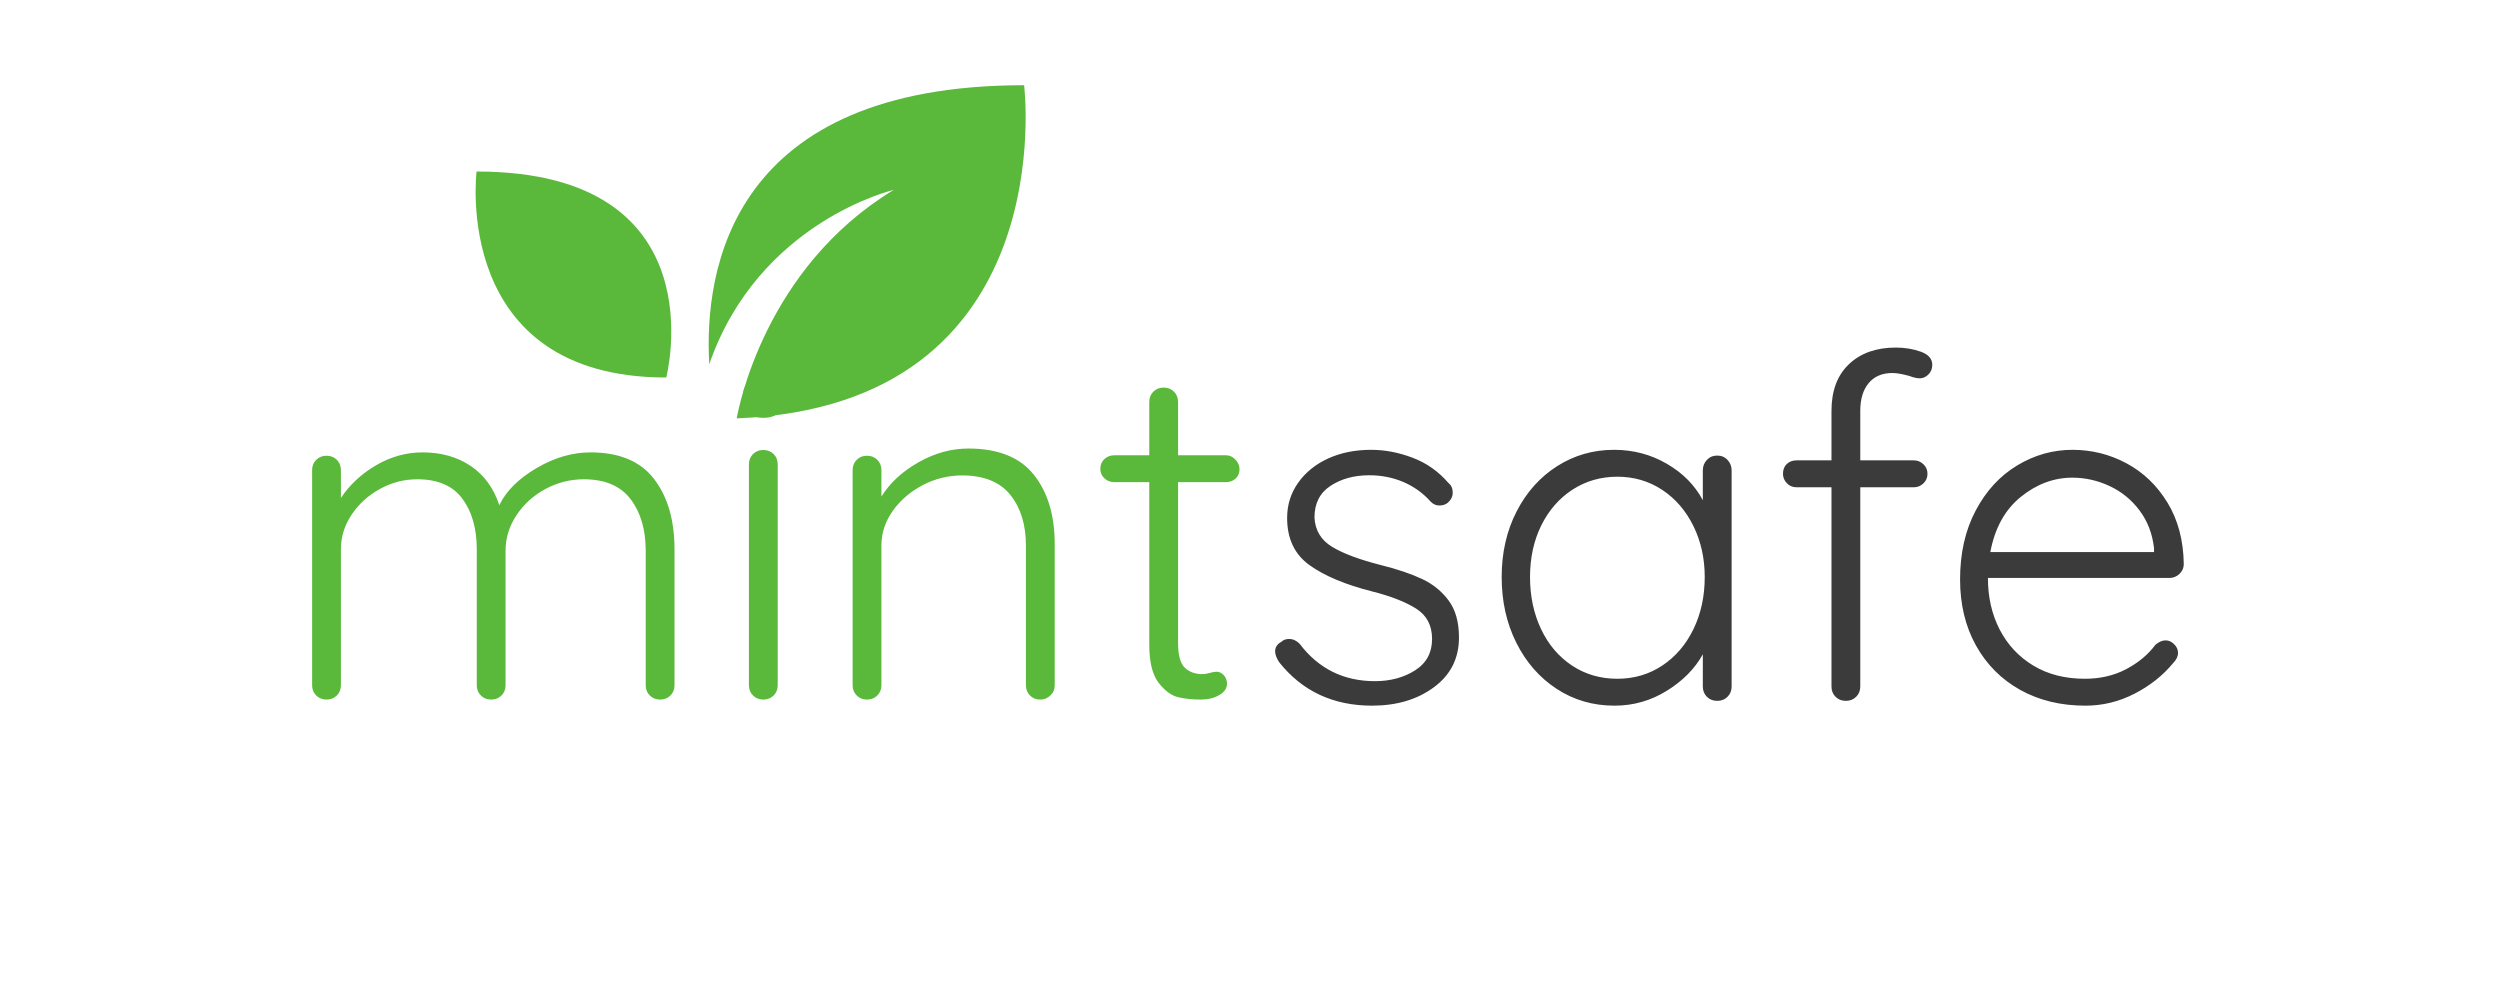 <svg xmlns="http://www.w3.org/2000/svg" width="500" height="200" viewBox="0 0 500 200"><g transform="translate(48.843,36.748)translate(117.168,63.6)rotate(0)translate(-117.168,-63.6)" opacity="1"><path transform="translate(6,103.168)rotate(0)" d="M63.26-49.44L63.26-49.44Q71.90-49.44 75.98-44.11L75.98-44.11L75.98-44.11Q80.06-38.78 80.06-30.05L80.06-30.05L80.06-2.88L80.06-2.88Q80.06-1.63 79.25-0.82L79.25-0.82L79.25-0.82Q78.43 0 77.18 0L77.18 0L77.18 0Q75.94 0 75.12-0.82L75.12-0.82L75.12-0.82Q74.30-1.63 74.30-2.88L74.30-2.88L74.30-29.76L74.30-29.76Q74.30-36.10 71.28-40.08L71.28-40.08L71.28-40.08Q68.26-44.06 61.92-44.06L61.92-44.06L61.92-44.06Q57.89-44.06 54.29-42.14L54.29-42.14L54.29-42.14Q50.69-40.22 48.48-36.91L48.48-36.91L48.48-36.91Q46.27-33.60 46.27-29.76L46.27-29.76L46.27-2.88L46.27-2.88Q46.27-1.63 45.46-0.82L45.46-0.82L45.46-0.82Q44.64 0 43.39 0L43.39 0L43.39 0Q42.14 0 41.33-0.82L41.33-0.82L41.33-0.82Q40.51-1.63 40.51-2.88L40.51-2.88L40.51-30.05L40.51-30.05Q40.51-36.29 37.63-40.18L37.63-40.18L37.63-40.18Q34.75-44.06 28.61-44.06L28.61-44.06L28.61-44.06Q24.67-44.06 21.17-42.14L21.17-42.14L21.17-42.14Q17.66-40.22 15.50-37.01L15.50-37.01L15.50-37.01Q13.34-33.79 13.34-30.05L13.34-30.05L13.34-2.88L13.34-2.88Q13.34-1.63 12.53-0.82L12.53-0.82L12.53-0.82Q11.71 0 10.46 0L10.46 0L10.46 0Q9.22 0 8.40-0.82L8.40-0.82L8.40-0.82Q7.58-1.63 7.58-2.88L7.58-2.88L7.58-45.89L7.58-45.89Q7.58-47.14 8.40-47.95L8.40-47.95L8.40-47.95Q9.22-48.77 10.46-48.77L10.46-48.77L10.46-48.77Q11.71-48.77 12.53-47.95L12.53-47.95L12.53-47.95Q13.34-47.14 13.34-45.89L13.34-45.89L13.34-40.32L13.34-40.32Q15.94-44.26 20.35-46.85L20.35-46.85L20.35-46.85Q24.77-49.44 29.66-49.44L29.66-49.44L29.66-49.44Q35.23-49.44 39.26-46.75L39.26-46.75L39.26-46.75Q43.30-44.06 45.02-38.88L45.02-38.88L45.02-38.88Q47.04-43.10 52.42-46.27L52.42-46.27L52.42-46.27Q57.79-49.44 63.26-49.44L63.26-49.44ZM100.70-2.88L100.70-2.88Q100.70-1.63 99.89-0.82L99.89-0.82L99.89-0.82Q99.07 0 97.82 0L97.82 0L97.82 0Q96.58 0 95.76-0.82L95.76-0.82L95.76-0.82Q94.94-1.63 94.94-2.88L94.94-2.88L94.94-47.04L94.94-47.04Q94.94-48.29 95.76-49.10L95.76-49.10L95.76-49.10Q96.58-49.92 97.82-49.92L97.82-49.92L97.82-49.92Q99.07-49.92 99.89-49.10L99.89-49.10L99.89-49.10Q100.70-48.29 100.70-47.04L100.70-47.04L100.70-2.88ZM97.82-56.35L97.82-56.35Q95.90-56.35 94.85-57.26L94.85-57.26L94.85-57.26Q93.79-58.18 93.79-59.90L93.79-59.90L93.79-60.86L93.79-60.86Q93.79-62.59 94.90-63.50L94.90-63.50L94.90-63.50Q96-64.42 97.92-64.42L97.92-64.42L97.92-64.42Q101.76-64.42 101.76-60.86L101.76-60.86L101.76-59.90L101.76-59.90Q101.76-58.18 100.75-57.26L100.75-57.26L100.75-57.26Q99.74-56.35 97.82-56.35L97.82-56.35ZM138.82-50.21L138.82-50.21Q147.74-50.21 151.92-44.98L151.92-44.98L151.92-44.98Q156.10-39.74 156.10-31.10L156.10-31.10L156.10-2.88L156.10-2.88Q156.10-1.63 155.23-0.82L155.23-0.82L155.23-0.82Q154.37 0 153.22 0L153.22 0L153.22 0Q151.97 0 151.15-0.82L151.15-0.82L151.15-0.82Q150.34-1.63 150.34-2.88L150.34-2.88L150.34-30.82L150.34-30.82Q150.34-37.06 147.22-40.94L147.22-40.94L147.22-40.94Q144.10-44.83 137.57-44.83L137.57-44.83L137.57-44.83Q133.44-44.83 129.74-42.91L129.74-42.91L129.74-42.91Q126.05-40.99 123.74-37.78L123.74-37.78L123.74-37.78Q121.44-34.56 121.44-30.82L121.44-30.82L121.44-2.88L121.44-2.88Q121.44-1.63 120.62-0.82L120.62-0.82L120.62-0.82Q119.81 0 118.56 0L118.56 0L118.56 0Q117.31 0 116.50-0.82L116.50-0.82L116.50-0.82Q115.68-1.63 115.68-2.88L115.68-2.88L115.68-45.89L115.68-45.89Q115.68-47.14 116.50-47.95L116.50-47.95L116.50-47.95Q117.31-48.77 118.56-48.77L118.56-48.77L118.56-48.77Q119.81-48.77 120.62-47.95L120.62-47.95L120.62-47.95Q121.44-47.14 121.44-45.89L121.44-45.89L121.44-40.61L121.44-40.61Q124.03-44.74 128.88-47.47L128.88-47.47L128.88-47.47Q133.73-50.21 138.82-50.21L138.82-50.21ZM190.37-43.49L180.77-43.49L180.77-11.33L180.77-11.33Q180.77-7.68 182.11-6.38L182.11-6.38L182.11-6.38Q183.46-5.09 185.66-5.09L185.66-5.09L185.66-5.09Q186.24-5.09 187.10-5.33L187.10-5.33L187.10-5.33Q187.97-5.57 188.45-5.57L188.45-5.57L188.45-5.57Q189.31-5.57 189.94-4.85L189.94-4.85L189.94-4.85Q190.56-4.13 190.56-3.17L190.56-3.17L190.56-3.17Q190.56-1.82 189.02-0.91L189.02-0.91L189.02-0.91Q187.49 0 185.38 0L185.38 0L185.38 0Q182.78 0 180.77-0.48L180.77-0.48L180.77-0.48Q178.75-0.96 176.88-3.36L176.88-3.36L176.88-3.36Q175.01-5.76 175.01-11.04L175.01-11.04L175.01-43.49L168-43.49L168-43.49Q166.85-43.49 166.03-44.26L166.03-44.26L166.03-44.26Q165.22-45.02 165.22-46.18L165.22-46.18L165.22-46.18Q165.22-47.33 166.03-48.10L166.03-48.10L166.03-48.10Q166.85-48.86 168-48.86L168-48.86L175.01-48.86L175.01-59.52L175.01-59.52Q175.01-60.77 175.82-61.58L175.82-61.58L175.82-61.58Q176.64-62.40 177.89-62.40L177.89-62.40L177.89-62.40Q179.14-62.40 179.95-61.58L179.95-61.58L179.95-61.58Q180.77-60.77 180.77-59.52L180.77-59.52L180.77-48.86L190.37-48.86L190.37-48.86Q191.42-48.86 192.24-48L192.24-48L192.24-48Q193.06-47.14 193.06-46.08L193.06-46.08L193.06-46.08Q193.06-44.93 192.29-44.21L192.29-44.21L192.29-44.21Q191.52-43.49 190.37-43.49L190.37-43.49Z" fill="#5ab93b"/></g><g transform="translate(244.995,37.005)translate(114.528,63.6)rotate(0)translate(-114.528,-63.6)" opacity="1"><path transform="translate(6,103.168)rotate(0)" d="M4.80-7.78L4.80-7.78Q4.03-9.02 4.03-9.89L4.03-9.89L4.03-9.89Q4.03-11.14 5.28-11.81L5.28-11.81L5.28-11.81Q5.86-12.38 6.82-12.38L6.82-12.38L6.82-12.38Q7.97-12.38 8.93-11.42L8.93-11.42L8.93-11.42Q14.59-3.94 24-3.94L24-3.94L24-3.94Q28.61-3.94 32.02-6.10L32.02-6.10L32.02-6.10Q35.42-8.26 35.42-12.38L35.42-12.38L35.42-12.38Q35.42-16.42 32.26-18.43L32.26-18.43L32.26-18.43Q29.09-20.45 23.42-21.89L23.42-21.89L23.42-21.89Q15.46-23.90 10.94-27.12L10.94-27.12L10.94-27.12Q6.43-30.34 6.43-36.58L6.43-36.58L6.43-36.58Q6.43-40.51 8.64-43.63L8.64-43.63L8.64-43.63Q10.85-46.75 14.64-48.48L14.64-48.48L14.64-48.48Q18.43-50.21 23.23-50.21L23.23-50.21L23.23-50.21Q27.36-50.21 31.54-48.62L31.54-48.62L31.54-48.62Q35.71-47.04 38.69-43.58L38.69-43.58L38.69-43.58Q39.55-42.91 39.55-41.66L39.55-41.66L39.55-41.66Q39.55-40.51 38.59-39.65L38.59-39.65L38.59-39.65Q37.92-39.07 36.86-39.07L36.86-39.07L36.86-39.07Q35.90-39.07 35.14-39.84L35.14-39.84L35.14-39.84Q32.83-42.43 29.66-43.78L29.66-43.78L29.66-43.78Q26.50-45.12 22.85-45.12L22.85-45.12L22.85-45.12Q18.34-45.12 15.12-43.01L15.12-43.01L15.12-43.01Q11.90-40.90 11.90-36.67L11.90-36.67L11.90-36.67Q12.10-32.83 15.41-30.82L15.41-30.82L15.41-30.82Q18.72-28.80 25.15-27.17L25.15-27.17L25.15-27.17Q30.14-25.92 33.41-24.38L33.41-24.38L33.41-24.38Q36.67-22.85 38.74-20.06L38.74-20.06L38.74-20.06Q40.80-17.28 40.80-12.67L40.80-12.67L40.80-12.67Q40.80-6.43 35.81-2.74L35.81-2.74L35.81-2.74Q30.82 0.96 23.42 0.96L23.42 0.96L23.42 0.96Q11.71 0.96 4.80-7.78L4.80-7.78ZM92.45-49.06L92.45-49.06Q93.70-49.06 94.51-48.19L94.51-48.19L94.51-48.19Q95.33-47.33 95.33-46.08L95.33-46.08L95.33-2.88L95.33-2.88Q95.33-1.63 94.51-0.82L94.51-0.82L94.51-0.82Q93.70 0 92.45 0L92.45 0L92.45 0Q91.20 0 90.38-0.82L90.38-0.82L90.38-0.82Q89.57-1.63 89.57-2.88L89.57-2.88L89.57-9.31L89.57-9.31Q87.17-4.99 82.37-2.02L82.37-2.02L82.37-2.02Q77.57 0.96 71.90 0.96L71.90 0.96L71.90 0.96Q65.47 0.96 60.34-2.40L60.34-2.40L60.34-2.40Q55.20-5.76 52.27-11.62L52.27-11.62L52.27-11.62Q49.34-17.47 49.34-24.77L49.34-24.77L49.34-24.77Q49.34-32.06 52.32-37.87L52.32-37.87L52.32-37.87Q55.30-43.68 60.43-46.94L60.43-46.94L60.43-46.94Q65.57-50.21 71.81-50.21L71.81-50.21L71.81-50.21Q77.57-50.21 82.37-47.42L82.37-47.42L82.37-47.42Q87.17-44.64 89.57-40.13L89.57-40.13L89.57-46.08L89.57-46.08Q89.57-47.33 90.38-48.19L90.38-48.19L90.38-48.19Q91.20-49.06 92.45-49.06L92.45-49.06ZM72.48-4.42L72.48-4.42Q77.47-4.42 81.46-7.06L81.46-7.06L81.46-7.06Q85.44-9.70 87.70-14.35L87.70-14.35L87.70-14.35Q89.95-19.01 89.95-24.77L89.95-24.77L89.95-24.77Q89.95-30.34 87.70-34.94L87.70-34.94L87.70-34.94Q85.44-39.55 81.46-42.19L81.46-42.19L81.46-42.19Q77.47-44.83 72.48-44.83L72.48-44.83L72.48-44.83Q67.49-44.83 63.50-42.24L63.50-42.24L63.50-42.24Q59.52-39.65 57.26-35.09L57.26-35.09L57.26-35.09Q55.01-30.53 55.01-24.77L55.01-24.77L55.01-24.77Q55.01-19.01 57.22-14.35L57.22-14.35L57.22-14.35Q59.42-9.70 63.41-7.06L63.41-7.06L63.41-7.06Q67.39-4.42 72.48-4.42L72.48-4.42ZM127.49-65.57L127.49-65.57Q124.42-65.57 122.74-63.55L122.74-63.55L122.74-63.55Q121.06-61.54 121.06-57.98L121.06-57.98L121.06-48.10L131.81-48.10L131.81-48.10Q132.86-48.10 133.68-47.33L133.68-47.33L133.68-47.33Q134.50-46.56 134.50-45.41L134.50-45.41L134.50-45.41Q134.50-44.26 133.68-43.49L133.68-43.49L133.68-43.49Q132.86-42.72 131.81-42.72L131.81-42.72L121.06-42.72L121.06-2.88L121.06-2.88Q121.06-1.63 120.24-0.82L120.24-0.82L120.24-0.82Q119.42 0 118.18 0L118.18 0L118.18 0Q116.93 0 116.11-0.82L116.11-0.82L116.11-0.82Q115.30-1.63 115.30-2.88L115.30-2.88L115.30-42.72L108.29-42.72L108.29-42.72Q107.14-42.72 106.37-43.54L106.37-43.54L106.37-43.54Q105.60-44.35 105.60-45.41L105.60-45.41L105.60-45.41Q105.60-46.66 106.37-47.38L106.37-47.38L106.37-47.38Q107.14-48.10 108.29-48.10L108.29-48.10L115.30-48.10L115.30-57.98L115.30-57.98Q115.30-64.03 118.80-67.34L118.80-67.34L118.80-67.34Q122.30-70.66 128.16-70.66L128.16-70.66L128.16-70.66Q130.85-70.66 133.15-69.84L133.15-69.84L133.15-69.84Q135.46-69.02 135.46-67.20L135.46-67.20L135.46-67.20Q135.46-66.05 134.69-65.28L134.69-65.28L134.69-65.28Q133.92-64.51 132.96-64.51L132.96-64.51L132.96-64.51Q132.10-64.51 130.85-64.99L130.85-64.99L130.85-64.99Q128.74-65.57 127.49-65.57L127.49-65.57ZM185.76-27.36L185.76-27.36Q185.76-26.21 184.90-25.39L184.90-25.39L184.90-25.39Q184.03-24.58 182.88-24.58L182.88-24.58L146.59-24.58L146.59-24.58Q146.59-18.82 148.94-14.26L148.94-14.26L148.94-14.26Q151.30-9.70 155.66-7.06L155.66-7.06L155.66-7.06Q160.03-4.42 165.98-4.42L165.98-4.42L165.98-4.42Q170.59-4.42 174.24-6.34L174.24-6.34L174.24-6.34Q177.89-8.26 180.10-11.23L180.10-11.23L180.10-11.23Q181.15-12.10 182.11-12.10L182.11-12.10L182.11-12.10Q183.07-12.10 183.84-11.33L183.84-11.33L183.84-11.33Q184.61-10.56 184.61-9.60L184.61-9.60L184.61-9.60Q184.61-8.54 183.65-7.58L183.65-7.58L183.65-7.58Q180.58-3.84 175.92-1.44L175.92-1.44L175.92-1.44Q171.26 0.96 166.08 0.96L166.08 0.96L166.08 0.96Q158.69 0.96 153.02-2.21L153.02-2.21L153.02-2.21Q147.36-5.38 144.19-11.09L144.19-11.09L144.19-11.09Q141.02-16.80 141.02-24.29L141.02-24.29L141.02-24.29Q141.02-32.16 144.14-38.06L144.14-38.06L144.14-38.06Q147.26-43.97 152.45-47.09L152.45-47.09L152.45-47.09Q157.63-50.21 163.49-50.21L163.49-50.21L163.49-50.21Q169.25-50.21 174.29-47.52L174.29-47.52L174.29-47.52Q179.33-44.83 182.50-39.65L182.50-39.65L182.50-39.65Q185.66-34.46 185.76-27.36L185.76-27.36ZM163.49-44.64L163.49-44.64Q157.92-44.64 153.17-40.80L153.17-40.80L153.17-40.80Q148.42-36.96 147.07-29.76L147.07-29.76L179.81-29.76L179.81-30.53L179.81-30.53Q179.33-34.85 176.93-38.06L176.93-38.06L176.93-38.06Q174.53-41.28 170.93-42.96L170.93-42.96L170.93-42.96Q167.33-44.64 163.49-44.64L163.49-44.64Z" fill="#3B3B3B"/></g><g transform="translate(95.124,17.043)translate(55,33.313)rotate(0)translate(-55,-33.313) scale(1.241,1.241)" opacity="1"><defs class="defs"/><path transform="translate(-5.678,-23.155)" d="M5.833,37.065c0,0 -4.161,33.195 30.567,33.195c0,0 8.655,-33.195 -30.567,-33.195zM94.074,23.155c-47.241,0 -51.611,29.712 -50.744,44.967c7.981,-23.02 29.738,-28.101 29.738,-28.101c-20.77,12.557 -25.03,35.225 -25.307,36.825c52.753,-2.036 46.313,-53.691 46.313,-53.691z" fill="#5ab93b" class="fill c1"/></g></svg>